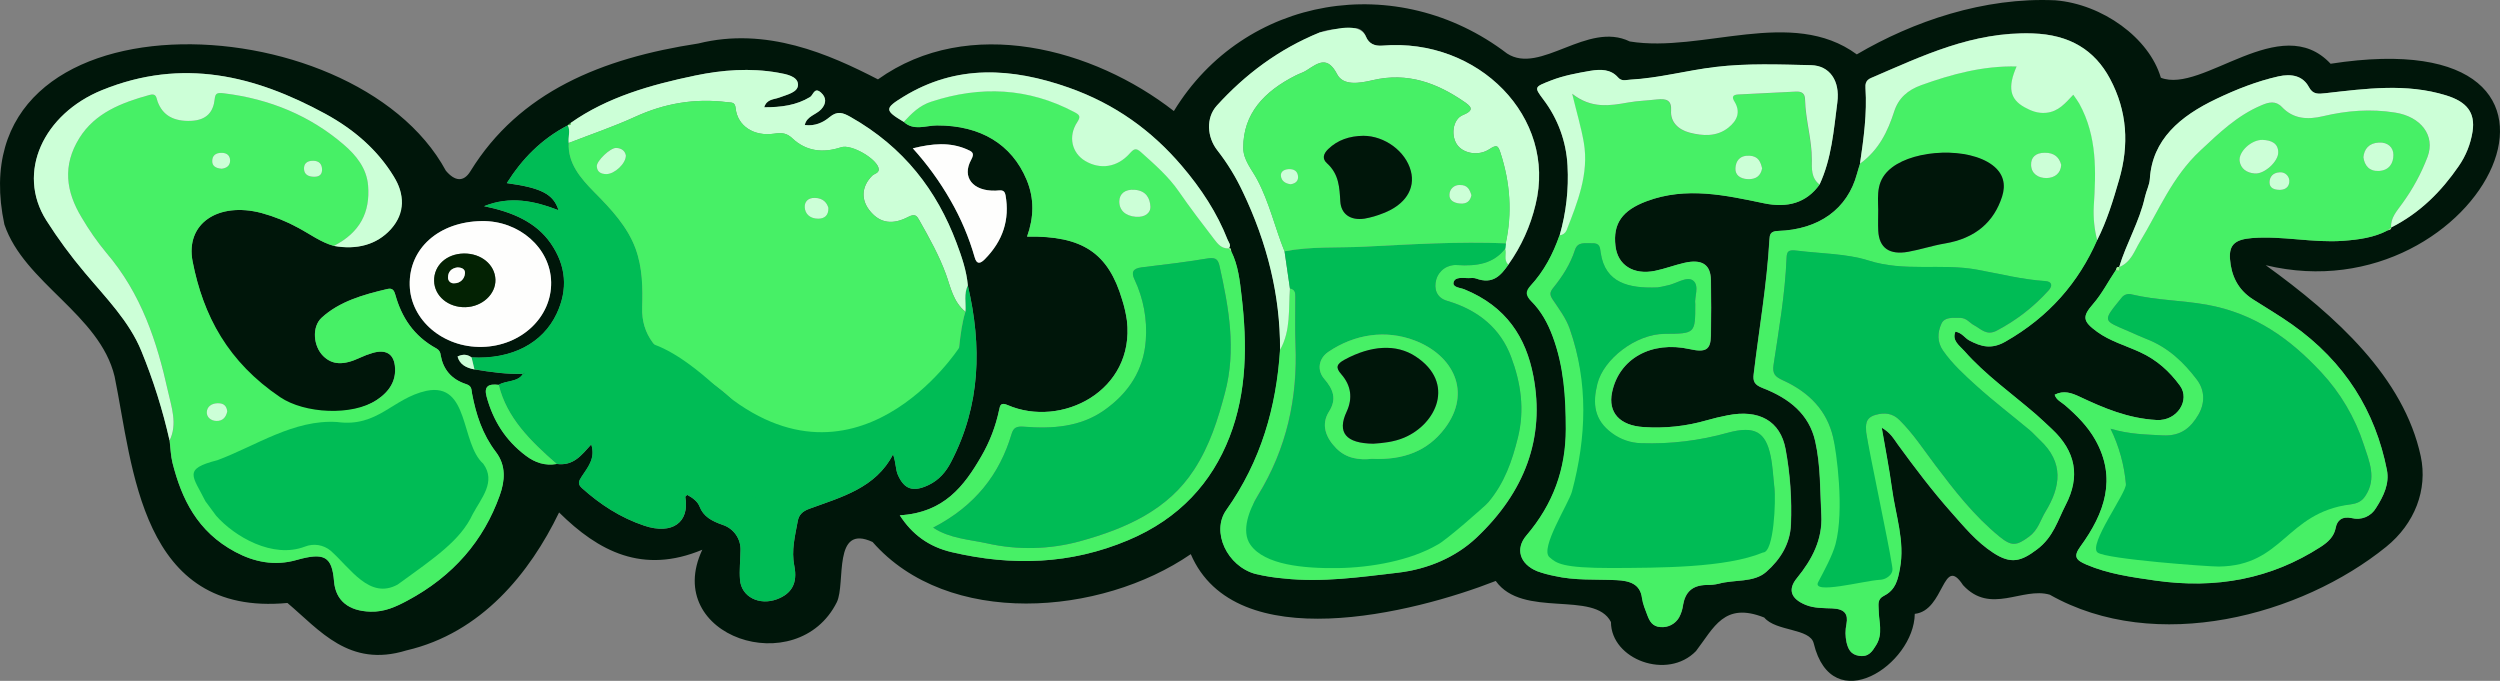 <svg width="246" height="67" viewBox="0 0 246 67" fill="none" xmlns="http://www.w3.org/2000/svg">
<rect x="0" y="0" width="246" height="67" fill="#808080" stroke="none"/>
<g clip-path="url(#clip0)">
<path d="M11.277 37.049C9.816 30.937 2.373 27.845 0.431 22.084C-4.526 -1.223 34.761 -0.018 43.875 16.801C44.751 17.835 45.613 17.952 46.287 16.853C51.103 9.032 59.213 5.733 68.709 4.28C75.415 2.609 81.581 5.328 86.391 7.811C95.339 1.42 107.63 4.781 115.509 10.928C122.453 -0.459 137.505 -2.969 148.298 5.268C151.57 7.395 156.203 2.041 160.371 4.081C167.496 5.242 176.311 0.649 182.709 5.352C188.257 2.095 195.235 -0.295 202.246 0.03C206.87 0.405 211.484 3.728 212.628 7.649C216.721 9.262 224.402 0.995 229.331 6.273C258.892 1.696 244.283 31.244 222.945 26.095C229.887 31.107 236.534 37.147 238.202 44.897C238.902 48.182 237.611 51.533 234.803 53.803C226.431 60.581 212.146 64.435 201.697 58.518C198.996 57.73 195.871 60.528 193.161 57.575C191.151 54.51 191.361 60.083 188.414 60.404C188.348 65.397 180.278 70.782 178.469 63.303C178.106 61.805 174.752 62.149 173.603 60.767C169.654 59.196 168.654 61.759 166.887 64.063C164.084 66.961 158.531 64.901 158.517 61.207C156.918 58.055 149.829 60.895 147.181 57.165C139.081 60.34 121.547 64.724 117.173 54.528C108.289 60.631 93.268 61.784 85.862 53.332C81.911 51.498 83.235 57.371 82.349 59.245C78.469 67.037 65.086 62.657 69.106 54.093C63.245 56.538 58.901 54.268 55.014 50.426C52.127 56.396 47.37 62.292 39.981 64.003C34.353 65.736 31.458 62.009 28.284 59.332C13.784 60.696 13.097 45.908 11.277 37.049ZM120.864 24.438L120.899 24.448C121.188 24.137 120.899 23.865 120.801 23.599C119.762 20.943 118.2 18.554 116.271 16.298C113.332 12.86 109.729 10.231 105.152 8.614C99.566 6.65 94.116 6.316 88.912 9.503C87.032 10.654 87.013 10.848 88.93 11.99C89.903 12.898 91.114 12.339 92.196 12.339C96.465 12.327 99.553 14.183 101.011 17.672C101.795 19.541 101.732 21.394 101.061 23.28C106.516 23.178 109.061 24.89 110.422 29.505C110.635 30.174 110.789 30.859 110.885 31.554C111.673 38.474 104.435 42.148 99.149 39.861C98.485 39.573 98.404 39.861 98.311 40.324C97.978 41.932 97.386 43.476 96.56 44.897C94.876 47.812 92.892 50.454 88.534 50.705C89.727 52.558 91.356 53.796 93.654 54.334C99.599 55.731 105.348 55.539 111.009 53.155C116.089 51.016 119.254 47.438 120.976 43.008C122.698 38.577 122.719 33.834 122.171 29.156C121.995 27.652 121.845 26.135 121.144 24.722C121.109 24.588 121.179 24.366 120.864 24.438ZM235.292 22.373V22.387C238.167 20.936 240.246 18.807 241.926 16.368C242.641 15.345 243.112 14.172 243.304 12.94C243.586 11.075 242.737 10.015 240.694 9.386C236.765 8.174 232.812 8.723 228.858 9.17C228.11 9.253 227.599 9.315 227.201 8.572C226.609 7.465 225.506 7.219 224.171 7.525C222.03 8.012 220.037 8.808 218.11 9.725C214.507 11.438 211.79 13.741 211.547 17.611C211.508 18.209 211.196 18.788 211.063 19.386C210.538 21.78 209.229 23.95 208.525 26.292L208.536 26.278C208.254 26.222 208.271 26.425 208.215 26.563C207.455 27.68 206.865 28.884 205.954 29.928C204.873 31.166 204.95 31.62 206.367 32.652C207.613 33.56 209.158 34 210.571 34.645C212.268 35.42 213.502 36.566 214.518 37.954C215.534 39.342 214.278 41.446 212.212 41.329C209.397 41.17 207.022 40.158 204.651 39.04C203.822 38.649 203.074 38.39 202.186 38.841C202.349 39.365 202.841 39.562 203.188 39.861C204.369 40.875 205.434 41.956 206.178 43.268C208.318 47.056 207.11 50.501 204.726 53.765C203.992 54.772 204.269 55.115 205.327 55.565C207.474 56.48 209.765 56.788 212.092 57.126C218.066 57.984 223.493 56.964 228.366 53.808C229.09 53.342 229.682 52.792 229.841 51.933C229.972 51.224 230.449 50.772 231.417 50.979C231.869 51.097 232.347 51.063 232.777 50.885C233.208 50.706 233.569 50.391 233.803 49.989C234.546 48.837 235.142 47.588 234.879 46.25C233.744 40.502 230.78 35.631 225.532 31.922C224.294 31.049 222.961 30.27 221.678 29.444C220.149 28.461 219.552 27.034 219.436 25.477C219.331 24.052 219.974 23.556 221.61 23.425C224.611 23.185 227.566 23.917 230.573 23.695C232.127 23.58 233.625 23.379 234.977 22.658C235.145 22.623 235.304 22.572 235.296 22.373H235.292ZM55.897 12.303L55.872 12.33C53.245 13.703 51.364 15.648 49.875 18.023C53.257 18.488 54.469 19.099 54.965 20.692C52.555 19.759 50.195 19.27 47.638 20.294C50.358 20.847 52.737 21.827 54.207 23.961C55.724 26.163 55.897 28.48 54.792 30.848C53.411 33.817 50.313 35.389 46.405 35.174C45.983 34.859 45.529 34.824 45.023 35.083C45.235 35.858 45.862 36.2 46.687 36.351C48.279 36.614 49.873 36.845 51.502 36.789L51.479 36.77C50.98 37.633 49.827 37.414 49.081 37.872C48.03 37.734 47.615 38.046 47.88 39.021C48.501 41.317 49.691 43.31 51.767 44.859C52.642 45.508 53.613 45.859 54.781 45.657C56.433 45.875 57.218 44.794 58.183 43.736C58.628 45.122 57.82 46.006 57.232 46.917C56.955 47.349 56.813 47.627 57.277 48.042C59.045 49.628 61.036 50.941 63.408 51.734C66.155 52.652 67.88 51.397 67.437 48.898C67.428 48.852 67.538 48.789 67.629 48.699C68.155 48.982 68.649 49.352 68.831 49.827C69.22 50.838 70.02 51.266 71.108 51.65C71.638 51.82 72.097 52.159 72.415 52.615C72.733 53.07 72.892 53.617 72.869 54.172C72.856 55.132 72.743 56.093 72.818 57.05C72.946 58.729 74.717 59.623 76.47 58.958C77.871 58.434 78.509 57.411 78.162 55.686C77.857 54.163 78.232 52.743 78.498 51.285C78.614 50.653 78.966 50.309 79.647 50.063C82.79 48.91 86.171 48.033 87.88 44.707C88.178 45.59 88.115 46.205 88.369 46.767C88.993 48.149 89.846 48.453 91.364 47.731C92.415 47.228 93.084 46.423 93.571 45.489C96.514 39.862 96.624 34.03 95.236 28.089C95.109 26.643 94.631 25.26 94.12 23.898C92.193 18.779 88.963 14.494 83.687 11.511C82.939 11.089 82.394 10.895 81.627 11.534C81.009 12.047 80.191 12.437 79.194 12.304C79.369 11.431 80.31 11.288 80.798 10.766C81.324 10.212 81.347 9.61 80.788 9.112C80.133 8.529 80.029 9.353 79.718 9.545C78.362 10.373 76.871 10.556 75.2 10.558C75.452 9.732 76.174 9.797 76.678 9.603C77.454 9.304 78.56 9.079 78.526 8.298C78.493 7.518 77.388 7.298 76.559 7.153C73.818 6.671 71.089 6.877 68.397 7.437C64.005 8.354 59.752 9.564 56.161 12.095L55.897 12.303ZM148.431 26.035C149.698 24.258 150.607 22.253 151.108 20.131C153.219 11.546 145.476 3.699 136.044 4.488C135.24 4.554 134.704 4.273 134.429 3.623C134.199 3.079 133.805 2.691 133.108 2.762C132.024 2.874 130.892 2.776 129.869 3.192C125.803 4.848 122.512 7.35 119.746 10.389C118.645 11.602 118.783 13.504 119.788 14.787C120.476 15.629 121.085 16.533 121.605 17.487C124.42 22.901 125.993 28.519 125.966 34.426C125.604 40.039 124.108 45.349 120.676 50.19C119.158 52.329 120.773 55.727 123.549 56.477C124.471 56.697 125.407 56.846 126.352 56.924C130.125 57.334 133.838 56.786 137.541 56.358C140.535 56.009 143.271 54.818 145.296 52.906C150.036 48.426 152.059 43.102 150.889 36.993C150.167 33.23 148.261 30.172 144.099 28.47C143.711 28.309 142.884 28.295 143.048 27.754C143.213 27.212 143.966 27.373 144.504 27.368C144.755 27.368 145.03 27.324 145.249 27.404C146.916 28.024 147.696 27.076 148.431 26.035ZM179.045 18.161C180.24 15.573 180.436 12.807 180.797 10.09C181.082 7.909 180.001 6.466 178.234 6.423C175.091 6.344 171.928 6.217 168.801 6.597C165.999 6.931 163.263 7.698 160.413 7.846C159.982 7.869 159.582 8.045 159.207 7.619C158.507 6.824 157.543 6.795 156.487 6.976C155.165 7.205 153.86 7.443 152.616 7.928C150.975 8.567 150.933 8.551 151.868 9.798C153.299 11.684 154.127 13.956 154.243 16.317C154.372 18.627 154.11 20.943 153.467 23.166C152.844 24.954 151.98 26.64 150.631 28.106C150.534 28.209 150.458 28.331 150.408 28.463C150.358 28.596 150.334 28.737 150.339 28.878C150.344 29.02 150.377 29.159 150.435 29.288C150.494 29.417 150.578 29.533 150.682 29.629C151.679 30.625 152.311 31.81 152.784 33.068C153.902 36.047 154.089 39.094 154.089 42.22C154.089 46.14 152.863 49.596 150.207 52.698C149.113 53.978 149.523 55.483 151.258 56.203C151.814 56.406 152.385 56.564 152.966 56.674C154.972 57.139 157.034 56.992 159.074 57.086C160.386 57.145 161.401 57.479 161.581 58.824C161.66 59.419 161.91 60.004 162.129 60.581C162.338 61.129 162.625 61.661 163.411 61.705C163.775 61.736 164.14 61.663 164.463 61.494C164.786 61.325 165.054 61.067 165.235 60.752C165.442 60.364 165.576 59.941 165.629 59.505C165.837 58.33 166.472 57.584 167.948 57.561C168.348 57.57 168.748 57.529 169.138 57.437C170.686 57.006 172.573 57.357 173.802 56.281C175.23 55.031 176.162 53.475 176.237 51.624C176.342 49.135 176.165 46.642 175.712 44.191C175.197 41.422 173.1 40.241 169.984 40.874C169.304 41.01 168.624 41.163 167.962 41.357C165.951 41.941 163.852 42.168 161.761 42.026C159.402 41.885 158.227 40.605 158.635 38.619C159.32 35.289 162.513 33.51 166.286 34.355C167.848 34.704 168.337 34.423 168.363 33.045C168.398 31.212 168.398 29.38 168.363 27.548C168.334 26.013 167.47 25.468 165.722 25.873C164.758 26.096 163.834 26.453 162.863 26.652C160.744 27.088 159.185 26.088 158.975 24.207C158.699 22.003 159.624 20.697 162.028 19.799C165.916 18.341 169.773 19.206 173.589 20.002C175.866 20.48 177.747 19.974 179.045 18.161ZM183.025 16.09C182.923 16.427 182.811 16.761 182.72 17.1C181.797 20.547 178.996 22.602 174.932 22.73C174.17 22.754 174.132 23.131 174.105 23.566C173.853 28.009 173.081 32.406 172.553 36.824C172.469 37.522 172.623 37.872 173.45 38.19C176.078 39.208 178.004 40.769 178.605 43.407C179.152 45.83 179.078 48.266 179.211 50.702C179.339 53.064 178.316 55.047 176.805 56.894C175.892 58.008 176.207 58.92 177.665 59.522C178.526 59.871 179.429 59.835 180.31 59.871C181.536 59.929 181.863 60.446 181.685 61.401C181.558 62.003 181.561 62.624 181.695 63.224C181.851 63.856 182.089 64.412 182.932 64.536C183.886 64.677 184.23 64.078 184.599 63.488C185.3 62.362 184.862 61.178 184.85 60.016C184.85 59.492 184.696 58.969 185.365 58.633C186.544 58.043 186.745 57.025 186.941 55.962C187.456 53.262 186.51 50.684 186.158 48.06C185.897 46.119 185.512 44.195 185.151 42.084C186.039 42.599 186.351 43.207 186.745 43.75C188.409 46.034 190.115 48.29 192.014 50.433C193.267 51.844 194.466 53.319 196.129 54.4C197.87 55.535 198.842 55.261 200.452 54.051C202.062 52.841 202.47 51.217 203.254 49.685C204.694 46.907 204.267 44.424 201.876 42.201C201.363 41.724 200.862 41.237 200.329 40.776C197.95 38.722 195.33 36.873 193.279 34.54C192.808 34.005 192.035 33.52 192.403 32.636C193.07 32.759 193.316 33.258 193.78 33.51C194.941 34.121 195.948 34.402 197.322 33.621C201.641 31.161 204.523 27.78 206.346 23.639C207.32 21.718 207.923 19.7 208.518 17.671C209.508 14.264 209.333 10.939 207.613 7.729C206.11 4.924 203.656 3.4 200.01 3.283C194.078 3.091 189.138 5.511 184.084 7.678C183.583 7.893 183.524 8.27 183.559 8.668C183.729 11.157 183.385 13.621 183.025 16.087V16.09ZM16.686 43.348C16.777 44.083 16.788 44.832 16.97 45.548C17.87 49.085 19.403 52.31 23.148 54.31C25.003 55.298 27.012 55.719 29.169 55.104C31.919 54.322 32.663 54.741 32.864 57.2C33.02 59.091 34.287 60.121 36.441 60.186C37.823 60.23 38.944 59.706 40.066 59.108C44.62 56.678 47.58 53.171 49.164 48.763C49.689 47.303 49.812 45.817 48.792 44.476C47.457 42.73 46.834 40.769 46.447 38.734C46.373 38.354 46.447 37.987 45.867 37.798C44.366 37.316 43.59 36.293 43.357 34.945C43.35 34.811 43.309 34.681 43.238 34.567C43.166 34.453 43.067 34.36 42.949 34.295C40.686 33.064 39.507 31.192 38.895 29.002C38.783 28.601 38.634 28.316 38.125 28.433C35.744 28.987 33.395 29.655 31.644 31.265C30.659 32.172 30.827 34.059 31.794 35.027C32.693 35.918 33.798 35.961 35.431 35.193C35.829 35.006 36.242 34.85 36.666 34.728C37.925 34.365 38.694 34.793 38.846 35.951C39.058 37.587 38.146 38.822 36.487 39.697C33.733 41.141 29.461 40.716 26.993 38.921C22.302 35.507 19.951 30.873 18.949 25.738C18.214 21.968 21.477 19.85 25.712 20.954C26.986 21.3 28.213 21.796 29.37 22.431C30.514 23.039 31.54 23.828 32.843 24.197C35.059 24.598 37.021 24.1 38.405 22.607C39.013 21.96 39.394 21.134 39.492 20.252C39.589 19.371 39.398 18.482 38.946 17.718C37.354 14.943 34.98 12.828 31.997 11.202C25.105 7.448 17.974 5.647 10.055 8.861C4.283 11.202 1.576 16.96 4.554 21.677C5.702 23.48 6.971 25.204 8.354 26.837C10.406 29.282 12.733 31.62 13.919 34.547C15.086 37.398 16.012 40.342 16.686 43.348ZM47.403 21.753C43.185 21.818 40.221 24.45 40.311 28.061C40.391 31.489 43.597 34.222 47.436 34.136C51.276 34.051 54.289 31.22 54.228 27.762C54.17 24.406 51.092 21.696 47.403 21.753ZM89.821 14.594C91.235 16.156 92.475 17.865 93.521 19.693C94.545 21.464 95.347 23.354 95.908 25.321C96.106 26.051 96.469 25.948 96.892 25.522C98.704 23.701 99.369 21.595 98.944 19.209C98.835 18.594 98.418 18.753 97.963 18.765C95.743 18.832 94.61 17.452 95.567 15.716C95.917 15.065 95.677 14.929 95.13 14.695C93.447 13.97 91.75 14.12 89.821 14.595V14.594Z" fill="#00160A"/>
<path d="M32.852 24.198C31.549 23.832 30.522 23.041 29.379 22.433C28.222 21.798 26.994 21.302 25.721 20.956C21.486 19.852 18.222 21.97 18.958 25.74C20.009 31.102 22.461 35.631 27.569 39.082C29.974 40.706 34.649 40.947 37.079 39.356C38.368 38.511 39.041 37.386 38.855 35.953C38.703 34.788 37.934 34.36 36.674 34.73C36.251 34.852 35.838 35.008 35.439 35.195C33.807 35.963 32.702 35.919 31.803 35.029C30.836 34.068 30.668 32.174 31.652 31.267C33.404 29.661 35.744 28.997 38.133 28.435C38.643 28.318 38.792 28.61 38.904 29.004C39.515 31.194 40.694 33.066 42.957 34.297C43.075 34.362 43.175 34.455 43.246 34.569C43.318 34.683 43.359 34.813 43.365 34.947C43.6 36.295 44.374 37.318 45.876 37.8C46.459 37.989 46.382 38.356 46.455 38.736C46.843 40.771 47.466 42.725 48.801 44.478C49.82 45.819 49.698 47.305 49.172 48.765C47.596 53.178 44.632 56.679 40.074 59.11C38.953 59.708 37.832 60.231 36.45 60.188C34.295 60.123 33.029 59.093 32.873 57.202C32.672 54.757 31.927 54.329 29.177 55.106C27.021 55.721 25.012 55.3 23.157 54.312C19.412 52.312 17.879 49.087 16.979 45.55C16.803 44.834 16.786 44.085 16.695 43.35C17.492 41.721 16.87 40.032 16.537 38.506C15.465 33.667 13.94 28.929 10.463 24.869C9.564 23.783 8.754 22.628 8.04 21.413C6.481 18.848 6.131 16.279 7.816 13.574C9.35 11.126 11.901 10.114 14.714 9.343C15.404 9.152 15.369 9.599 15.507 9.985C16.001 11.36 17.122 11.967 18.811 11.892C20.372 11.822 20.997 10.976 21.125 9.769C21.186 9.182 21.349 9.096 22.039 9.182C26.593 9.741 30.531 11.417 33.796 14.204C35.068 15.291 36.089 16.567 36.224 18.275C36.434 20.865 35.453 22.863 32.852 24.198ZM42.292 50.917H45.445C45.849 50.917 45.422 49.981 45.62 49.623C46.459 48.051 46.911 48.033 45.62 46.259C44.303 44.448 44.043 42.279 43.343 40.297C42.894 39.024 43.248 39.489 41.766 39.84C40.598 40.116 39.734 39.126 38.93 39.994C37.506 41.527 35.614 42.107 33.362 42.032C32.09 41.99 30.84 42.032 29.535 42.349C26.678 43.058 25.697 45.688 23.024 46.715C20.296 47.763 18.585 45.83 19.95 48.505C20.21 49.017 21.065 48.94 21.272 49.465C21.67 50.482 21.55 48.854 22.673 48.854C29.062 48.87 35.909 51.121 42.292 50.922V50.917ZM22.361 40.486C22.312 40.008 22.053 39.665 21.437 39.678C20.82 39.69 20.368 40.027 20.349 40.561C20.331 41.041 20.736 41.405 21.29 41.422C21.934 41.443 22.246 41.038 22.361 40.486ZM31.691 16.654C31.673 16.151 31.418 15.82 30.803 15.818C30.188 15.816 29.887 16.125 29.915 16.642C29.943 17.159 30.335 17.39 30.91 17.395C31.484 17.4 31.705 17.122 31.691 16.654ZM21.82 16.605C22.279 16.546 22.652 16.321 22.643 15.783C22.635 15.319 22.344 15.046 21.813 15.039C21.212 15.03 20.887 15.329 20.883 15.846C20.88 16.31 21.195 16.557 21.82 16.605Z" fill="#47F066"/>
<path d="M95.232 28.085C96.621 34.023 96.51 39.859 93.568 45.485C93.081 46.42 92.42 47.232 91.361 47.728C89.842 48.449 88.989 48.145 88.365 46.764C88.111 46.201 88.174 45.587 87.876 44.703C86.169 48.03 82.788 48.906 79.644 50.059C78.962 50.309 78.61 50.653 78.495 51.281C78.228 52.739 77.854 54.159 78.158 55.682C78.509 57.407 77.861 58.425 76.466 58.955C74.715 59.62 72.942 58.726 72.814 57.046C72.739 56.092 72.853 55.125 72.865 54.168C72.89 53.612 72.731 53.063 72.412 52.606C72.092 52.149 71.631 51.809 71.099 51.639C70.011 51.255 69.211 50.827 68.822 49.816C68.647 49.341 68.142 48.971 67.621 48.688C67.529 48.779 67.419 48.842 67.428 48.887C67.873 51.386 66.147 52.642 63.399 51.723C61.032 50.93 59.041 49.617 57.268 48.032C56.804 47.616 56.946 47.333 57.223 46.907C57.811 45.997 58.624 45.112 58.174 43.725C57.209 44.79 56.422 45.871 54.772 45.646C52.213 43.418 49.84 41.088 49.072 37.861C49.819 37.404 50.971 37.622 51.47 36.759C51.506 36.75 51.54 36.737 51.572 36.719C51.586 36.709 51.582 36.677 51.586 36.656L51.493 36.778C49.864 36.834 48.27 36.604 46.678 36.34C46.583 35.947 46.49 35.554 46.396 35.163C50.304 35.38 53.402 33.801 54.783 30.837C55.888 28.47 55.715 26.152 54.198 23.95C52.728 21.816 50.344 20.837 47.629 20.283C50.186 19.26 52.546 19.748 54.956 20.681C54.46 19.088 53.248 18.477 49.866 18.013C51.363 15.648 53.25 13.703 55.877 12.332C56.161 12.901 55.877 13.492 55.965 14.068C55.863 16.066 57.104 17.513 58.487 18.916C60.153 20.59 61.761 22.321 62.546 24.469C63.234 26.348 63.259 28.311 63.198 30.272C63.114 32.954 64.65 34.758 67.226 36.05C69.984 37.433 72.406 39.16 73.944 41.651C75.144 43.594 76.789 45.197 78.621 46.683C79.458 47.363 80.297 47.373 81.122 46.683C81.77 46.139 82.348 45.524 83.049 45.037C84.801 43.814 86.516 42.417 89.057 43.465C89.469 43.64 89.707 43.379 89.963 43.175C91.946 41.582 93.291 39.703 93.883 37.355C94.445 35.147 94.337 32.872 94.999 30.687C95.069 29.814 94.818 28.927 95.232 28.085Z" fill="#00BC55"/>
<path d="M234.966 22.658C233.614 23.379 232.116 23.58 230.562 23.695C227.557 23.917 224.607 23.186 221.599 23.425C219.963 23.556 219.322 24.052 219.426 25.477C219.541 27.034 220.138 28.461 221.668 29.444C222.953 30.27 224.295 31.046 225.521 31.922C230.776 35.631 233.733 40.502 234.868 46.251C235.131 47.588 234.535 48.837 233.793 49.989C233.558 50.392 233.198 50.706 232.767 50.885C232.336 51.063 231.858 51.097 231.407 50.98C230.435 50.772 229.958 51.224 229.83 51.933C229.671 52.792 229.079 53.342 228.355 53.809C223.482 56.961 218.056 57.98 212.081 57.127C209.755 56.791 207.464 56.48 205.316 55.565C204.265 55.115 203.981 54.773 204.715 53.765C207.099 50.501 208.308 47.056 206.167 43.268C205.423 41.95 204.358 40.876 203.177 39.861C202.827 39.562 202.338 39.37 202.175 38.841C203.051 38.391 203.811 38.649 204.64 39.04C207.012 40.158 209.387 41.171 212.202 41.33C214.267 41.445 215.516 39.335 214.507 37.954C213.498 36.573 212.258 35.42 210.56 34.645C209.149 34 207.604 33.56 206.356 32.652C204.939 31.62 204.862 31.166 205.943 29.928C206.854 28.88 207.444 27.68 208.204 26.563C208.674 26.778 208.504 26.446 208.525 26.278L208.515 26.292C209.711 25.788 210.003 24.721 210.553 23.807C212.415 20.746 213.727 17.407 216.509 14.817C218.318 13.137 220.077 11.398 222.519 10.363C223.242 10.055 223.92 9.896 224.537 10.537C225.639 11.695 227.012 11.816 228.602 11.433C230.925 10.876 233.271 10.687 235.69 11.084C238.21 11.487 239.65 13.333 238.867 15.435C238.246 17.067 237.411 18.609 236.383 20.021C235.868 20.744 235.203 21.445 235.28 22.391V22.377L234.966 22.658ZM207.675 42.185C208.512 43.892 209.026 45.739 209.191 47.632C209.273 48.463 208.238 49.345 209.227 50.077C210.103 50.726 211.154 50.126 212.123 50.113C218.501 50.037 224.898 50.489 231.254 49.635C231.985 49.537 232.396 49.34 232.761 48.788C233.894 47.073 233.123 45.374 232.603 43.766C231.742 41.1 230.303 38.656 228.389 36.606C225.421 33.422 221.948 30.843 217.136 29.98C214.7 29.547 212.191 29.547 209.779 28.973C209.594 28.914 209.395 28.915 209.211 28.976C209.026 29.037 208.866 29.154 208.753 29.312C206.843 31.666 206.917 31.503 209.434 32.588C210.017 32.839 210.587 33.111 211.186 33.344C213.375 34.191 214.906 35.687 216.176 37.36C216.982 38.425 216.977 39.718 216.301 40.842C215.6 42.016 214.659 42.938 212.806 42.84C211.172 42.751 209.546 42.742 207.675 42.185ZM224.178 14.997C224.178 14.094 223.5 13.787 222.626 13.775C221.534 13.749 220.256 14.941 220.38 15.86C220.482 16.599 221.062 17.025 221.888 17.082C222.845 17.135 224.19 15.874 224.178 14.997ZM232.559 15.469C232.675 16.31 233.146 16.866 234.094 16.815C235.122 16.756 235.509 16.029 235.511 15.243C235.511 14.499 234.963 13.981 234.089 14.021C233.104 14.077 232.635 14.669 232.559 15.469ZM224.372 18.685C224.998 18.668 225.301 18.28 225.262 17.755C225.252 17.637 225.219 17.521 225.163 17.417C225.107 17.312 225.031 17.22 224.938 17.145C224.846 17.071 224.739 17.016 224.624 16.984C224.51 16.953 224.39 16.944 224.272 16.96C223.659 17 223.305 17.388 223.314 17.94C223.323 18.491 223.731 18.675 224.372 18.685Z" fill="#47F066"/>
<path d="M206.362 23.634C204.539 27.774 201.657 31.155 197.337 33.615C195.964 34.396 194.957 34.115 193.796 33.504C193.331 33.259 193.095 32.76 192.419 32.631C192.047 33.514 192.82 34 193.295 34.534C195.346 36.867 197.966 38.717 200.345 40.77C200.871 41.231 201.379 41.718 201.892 42.195C204.283 44.418 204.71 46.91 203.27 49.68C202.48 51.204 202.058 52.834 200.468 54.045C198.877 55.257 197.886 55.535 196.145 54.395C194.486 53.314 193.282 51.838 192.03 50.427C190.131 48.288 188.425 46.028 186.761 43.744C186.367 43.201 186.06 42.593 185.167 42.078C185.528 44.189 185.913 46.114 186.174 48.054C186.525 50.673 187.472 53.256 186.957 55.956C186.754 57.019 186.553 58.037 185.381 58.628C184.712 58.963 184.855 59.489 184.866 60.011C184.878 61.172 185.319 62.356 184.615 63.482C184.246 64.074 183.902 64.673 182.948 64.53C182.105 64.406 181.867 63.851 181.711 63.219C181.577 62.619 181.574 61.997 181.701 61.396C181.876 60.44 181.545 59.923 180.325 59.866C179.45 59.824 178.542 59.866 177.68 59.517C176.223 58.914 175.908 58.002 176.82 56.888C178.332 55.041 179.355 53.059 179.227 50.696C179.094 48.26 179.168 45.824 178.621 43.402C178.026 40.763 176.088 39.202 173.466 38.184C172.639 37.862 172.485 37.524 172.569 36.818C173.095 32.4 173.869 28.003 174.121 23.56C174.147 23.126 174.186 22.748 174.948 22.724C179.012 22.596 181.813 20.541 182.736 17.094C182.827 16.755 182.939 16.422 183.04 16.084C184.904 14.747 185.782 12.887 186.402 10.956C186.826 9.637 187.737 8.841 189.087 8.355C192.083 7.278 195.15 6.45 198.448 6.524C197.556 8.575 197.775 9.738 199.235 10.54C199.872 10.889 200.546 11.162 201.349 11.085C202.599 10.964 203.249 10.119 204.029 9.307C204.272 9.667 204.467 9.917 204.616 10.18C206.394 13.411 206.262 16.869 206.043 20.309C205.98 21.427 206.088 22.548 206.362 23.634ZM183.631 42.527C183.601 41.87 183.494 41.146 184.515 40.843C185.46 40.562 186.248 40.669 186.938 41.367C188.288 42.717 189.296 44.268 190.415 45.752C192.307 48.26 194.227 50.748 196.756 52.816C197.954 53.794 198.443 53.717 199.671 52.806C200.58 52.132 200.769 51.185 201.275 50.361C202.78 47.897 203.113 45.522 200.716 43.299C200.375 42.983 200.081 42.626 199.721 42.328C197.989 40.885 196.185 39.508 194.523 38.008C193.316 36.919 192.1 35.811 191.194 34.504C190.615 33.671 190.639 32.727 191.037 31.86C191.352 31.174 192.175 31.29 192.878 31.288C193.517 31.288 193.79 31.77 194.244 32.009C194.913 32.358 195.47 33.067 196.472 32.547C198.393 31.543 200.119 30.207 201.569 28.6C202.021 28.11 201.904 27.71 201.252 27.666C198.956 27.512 196.754 26.947 194.524 26.54C191.021 25.9 187.42 26.779 183.864 25.642C181.732 24.963 179.19 24.966 176.833 24.673C175.957 24.563 175.824 24.737 175.797 25.413C175.654 28.923 175.049 32.398 174.524 35.873C174.384 36.794 174.655 37.072 175.454 37.436C178.068 38.631 179.77 40.444 180.376 43.025C180.807 44.869 181.532 46.692 181.541 48.569C181.541 49.826 181.949 50.324 183.915 50.141C185.491 49.998 184.649 49.128 184.554 48.496C184.254 46.515 183.943 44.544 183.631 42.527ZM184.818 20.635C184.818 21.334 184.789 22.032 184.818 22.731C184.908 24.399 185.901 25.111 187.765 24.781C188.98 24.564 190.154 24.168 191.373 23.964C194.389 23.456 196.202 21.842 197.003 19.34C197.367 18.201 197.178 17.099 196.045 16.25C193.682 14.478 188.513 14.698 186.172 16.483C184.594 17.686 184.789 19.132 184.818 20.635ZM202.822 16.223C202.647 15.494 202.144 15.023 201.209 15.031C200.314 15.031 199.828 15.475 199.86 16.254C199.895 17.096 200.56 17.541 201.408 17.52C202.17 17.501 202.782 17.059 202.822 16.223Z" fill="#47F066"/>
<path d="M179.045 18.162C177.747 19.978 175.873 20.484 173.58 20.006C169.766 19.209 165.909 18.345 162.019 19.803C159.622 20.701 158.705 22.002 158.953 24.205C159.164 26.079 160.723 27.08 162.842 26.65C163.812 26.451 164.737 26.095 165.701 25.871C167.452 25.466 168.312 26.011 168.342 27.546C168.377 29.377 168.377 31.21 168.342 33.043C168.316 34.421 167.827 34.702 166.265 34.353C162.492 33.508 159.298 35.287 158.614 38.617C158.205 40.603 159.381 41.883 161.74 42.025C163.831 42.166 165.93 41.94 167.941 41.356C168.603 41.162 169.283 41.007 169.962 40.872C173.079 40.249 175.175 41.429 175.69 44.19C176.144 46.64 176.321 49.133 176.216 51.622C176.141 53.473 175.209 55.029 173.781 56.279C172.555 57.355 170.665 57.004 169.116 57.436C168.727 57.527 168.327 57.569 167.927 57.56C166.45 57.577 165.816 58.328 165.608 59.503C165.554 59.939 165.421 60.362 165.214 60.75C165.033 61.066 164.765 61.323 164.442 61.492C164.119 61.661 163.754 61.734 163.39 61.703C162.604 61.66 162.317 61.127 162.108 60.579C161.889 60.003 161.639 59.418 161.56 58.822C161.385 57.477 160.365 57.144 159.053 57.085C157.013 56.99 154.951 57.137 152.945 56.672C152.364 56.562 151.793 56.405 151.237 56.201C149.508 55.481 149.099 53.976 150.186 52.696C152.84 49.588 154.068 46.132 154.068 42.218C154.068 39.093 153.881 36.045 152.763 33.066C152.292 31.809 151.659 30.621 150.661 29.628C150.136 29.104 150.071 28.686 150.572 28.147C151.942 26.671 152.816 24.97 153.446 23.165C153.59 23.152 153.728 23.102 153.846 23.019C153.964 22.936 154.058 22.824 154.119 22.693C155.215 19.899 156.342 17.089 155.828 14.063C155.578 12.586 155.138 11.131 154.679 9.233C156.585 10.727 158.384 10.413 160.208 10.09C161.131 9.926 162.085 9.905 163.01 9.791C164.005 9.669 164.476 9.91 164.412 10.897C164.338 11.98 165.093 12.757 166.221 13.054C167.522 13.403 168.896 13.481 170.038 12.579C170.947 11.856 171.264 11.007 170.649 10.003C170.418 9.624 170.388 9.332 171.02 9.304C172.909 9.212 174.797 9.13 176.684 9.021C177.332 8.985 177.584 9.254 177.594 9.79C177.636 11.791 178.276 13.738 178.265 15.753C178.285 16.56 178.199 17.498 179.045 18.162ZM166.815 29.937C166.701 29.271 167.258 28.129 166.594 27.618C165.965 27.13 164.888 27.967 163.967 28.114C163.678 28.188 163.386 28.246 163.091 28.288C160.258 28.4 157.937 27.852 157.501 24.883C157.426 24.368 157.436 23.903 156.636 23.943C155.976 23.977 155.235 23.741 154.958 24.619C154.525 25.969 153.747 27.197 152.821 28.339C152.485 28.755 152.471 29.013 152.775 29.479C153.399 30.412 154.094 31.322 154.459 32.38C156.267 37.53 156.463 43.107 155.019 48.371C154.706 49.548 154.963 49.888 156.336 49.867C157.175 49.855 158.011 49.637 158.848 49.631C163.53 49.605 168.214 49.631 172.896 49.607C173.993 49.607 174.725 49.19 174.599 48.088C174.473 46.986 174.438 45.919 174.215 44.857C173.725 42.507 172.664 41.871 170.012 42.587C167.237 43.367 164.358 43.715 161.477 43.617C160.449 43.591 159.454 43.249 158.628 42.638C156.808 41.317 156.701 39.653 157.172 37.779C157.783 35.322 160.977 32.874 163.776 32.858C166.813 32.83 166.813 32.83 166.815 29.933V29.937ZM173.392 16.567C173.236 15.951 173.042 15.362 172.143 15.325C171.168 15.285 170.805 15.849 170.766 16.557C170.73 17.217 171.22 17.604 171.977 17.632C172.809 17.666 173.264 17.288 173.392 16.564V16.567Z" fill="#47F066"/>
<path d="M121.153 24.722C121.854 26.134 122.004 27.652 122.179 29.156C122.728 33.834 122.717 38.552 120.985 43.007C119.252 47.462 116.101 51.016 111.018 53.155C105.357 55.539 99.608 55.724 93.663 54.334C91.364 53.796 89.735 52.558 88.543 50.705C92.901 50.453 94.885 47.811 96.569 44.897C97.395 43.476 97.986 41.931 98.32 40.323C98.413 39.866 98.495 39.572 99.157 39.86C104.442 42.148 111.68 38.474 110.894 31.553C110.796 30.861 110.639 30.178 110.426 29.512C109.065 24.896 106.52 23.185 101.065 23.286C101.736 21.4 101.799 19.547 101.014 17.679C99.55 14.186 96.469 12.334 92.2 12.346C91.117 12.346 89.907 12.912 88.933 11.996C89.681 11.169 90.485 10.371 91.643 9.99C96.511 8.392 101.212 8.628 105.716 11.01C106.25 11.293 106.376 11.443 106.017 11.988C105.076 13.409 105.474 15.058 106.803 15.83C108.278 16.703 109.944 16.455 111.16 15.098C111.566 14.642 111.769 14.497 112.27 14.948C113.63 16.17 115.001 17.363 116.017 18.844C117.119 20.452 118.314 22.012 119.508 23.567C119.829 23.985 120.183 24.46 120.909 24.441L120.874 24.43C120.962 24.533 121.057 24.622 121.153 24.722ZM91.822 51.919C93.419 52.984 95.383 53.078 97.124 53.466C100.144 54.146 103.286 54.076 106.273 53.261C110.894 51.99 114.957 50.139 117.499 46.222C119.056 43.821 119.836 41.294 120.538 38.662C121.668 34.426 120.925 30.305 120.002 26.157C119.827 25.389 119.496 25.316 118.673 25.459C116.571 25.808 114.458 26.051 112.344 26.309C111.431 26.421 111.324 26.833 111.631 27.488C112.518 29.359 112.903 31.427 112.749 33.49C112.545 36.342 111.128 38.657 108.587 40.419C106.288 42.015 103.552 42.218 100.762 41.991C99.995 41.93 99.711 42.101 99.536 42.724C98.369 46.626 95.99 49.769 91.822 51.919ZM111.776 21.336C112.652 21.395 113.239 20.971 113.199 20.304C113.153 19.528 112.794 18.756 111.638 18.674C110.692 18.606 110.154 19.076 110.14 19.797C110.121 20.67 110.713 21.247 111.776 21.336Z" fill="#47F066"/>
<path d="M148.431 26.035C147.696 27.083 146.916 28.024 145.233 27.402C145.017 27.322 144.739 27.364 144.488 27.366C143.95 27.366 143.196 27.219 143.033 27.752C142.87 28.284 143.693 28.307 144.084 28.468C148.244 30.17 150.151 33.228 150.873 36.991C152.043 43.103 150.02 48.424 145.28 52.903C143.255 54.816 140.519 56.008 137.525 56.356C133.822 56.784 130.109 57.332 126.336 56.922C125.392 56.844 124.455 56.695 123.533 56.475C120.757 55.732 119.142 52.334 120.661 50.188C124.092 45.347 125.588 40.037 125.951 34.424C127.03 32.503 126.769 30.408 126.921 28.373C127.446 28.473 127.446 28.826 127.446 29.187C127.446 30.759 127.403 32.33 127.466 33.902C127.674 39.132 126.62 44.111 123.754 48.76C122.92 50.113 123.153 50.389 124.98 50.389C128.308 50.389 131.636 50.408 134.965 50.364C138.293 50.321 141.654 50.19 145 50.148C145.714 50.148 146.077 49.849 146.447 49.409C148.049 47.504 148.796 45.319 149.358 43.042C150.034 40.314 149.652 37.667 148.676 35.086C147.65 32.367 145.537 30.523 142.371 29.59C141.33 29.283 141.078 28.389 141.32 27.511C141.443 27.068 141.717 26.683 142.095 26.422C142.473 26.16 142.931 26.039 143.39 26.079C145.329 26.206 146.97 25.939 148.119 24.442C148.316 24.971 147.93 25.565 148.431 26.035Z" fill="#47F066"/>
<path d="M126.928 28.381C126.775 30.419 127.036 32.507 125.957 34.431C125.98 29.041 124.675 23.887 122.312 18.923C121.622 17.454 120.771 16.065 119.776 14.782C118.772 13.497 118.637 11.6 119.737 10.389C122.496 7.35 125.794 4.848 129.86 3.192C131.218 2.909 133.791 2.094 134.414 3.623C134.689 4.273 135.225 4.554 136.029 4.488C145.471 3.698 153.213 11.546 151.094 20.131C150.592 22.253 149.683 24.258 148.417 26.035C147.916 25.566 148.301 24.963 148.104 24.45C148.121 24.275 148.14 24.113 148.158 23.943C148.811 20.938 148.599 17.981 147.65 15.037C147.406 14.281 147.268 14.218 146.538 14.688C145.525 15.35 144.105 15.123 143.46 14.339C142.735 13.466 142.906 11.735 143.961 11.312C145.203 10.815 144.676 10.42 144.059 9.996C141.416 8.181 138.52 7.074 135.078 7.886C133.745 8.202 132.164 8.448 131.575 7.303C130.626 5.476 129.722 6.169 128.567 6.92C128.25 7.125 127.856 7.238 127.516 7.413C124.363 8.998 122.34 11.194 122.335 14.527C122.335 15.739 123.172 16.654 123.712 17.671C124.915 19.941 125.448 22.386 126.392 24.715C126.572 25.941 126.75 27.163 126.928 28.381Z" fill="#CCFFD7"/>
<path d="M32.852 24.198C35.453 22.862 36.427 20.864 36.222 18.275C36.087 16.567 35.066 15.29 33.794 14.204C30.529 11.41 26.593 9.74 22.037 9.182C21.347 9.096 21.184 9.182 21.123 9.768C20.995 10.975 20.37 11.822 18.809 11.892C17.12 11.967 16.006 11.368 15.505 9.985C15.367 9.604 15.402 9.152 14.714 9.342C11.911 10.114 9.352 11.125 7.817 13.573C6.131 16.279 6.481 18.847 8.04 21.413C8.751 22.626 9.558 23.781 10.454 24.867C13.931 28.927 15.456 33.665 16.528 38.504C16.868 40.035 17.483 41.718 16.686 43.348C16.009 40.342 15.081 37.398 13.911 34.547C12.724 31.62 10.399 29.29 8.346 26.837C6.967 25.204 5.7 23.48 4.554 21.676C1.576 16.961 4.29 11.199 10.061 8.86C17.98 5.647 25.111 7.448 32.013 11.195C34.858 12.748 37.161 14.759 38.75 17.365C39.829 19.137 39.899 20.95 38.482 22.534C37.094 24.084 35.105 24.607 32.852 24.198Z" fill="#CCFFD7"/>
<path d="M55.96 14.068C55.876 13.492 56.156 12.902 55.872 12.332L55.897 12.303C56.111 12.352 56.181 12.266 56.158 12.093C59.749 9.563 64.002 8.353 68.393 7.436C71.085 6.875 73.814 6.669 76.556 7.151C77.384 7.296 78.483 7.5 78.523 8.297C78.563 9.093 77.451 9.303 76.675 9.601C76.17 9.795 75.449 9.73 75.197 10.556C76.868 10.556 78.35 10.371 79.714 9.544C80.026 9.351 80.129 8.527 80.784 9.11C81.343 9.608 81.31 10.211 80.795 10.764C80.306 11.288 79.36 11.438 79.19 12.303C80.187 12.435 81.005 12.05 81.627 11.526C82.394 10.886 82.939 11.08 83.687 11.503C88.963 14.486 92.2 18.771 94.12 23.889C94.631 25.25 95.109 26.633 95.235 28.08C94.822 28.922 95.073 29.809 94.999 30.675C93.773 29.666 93.549 28.241 93.072 26.949C92.398 25.115 91.443 23.402 90.474 21.687C90.241 21.275 90.084 20.977 89.38 21.338C87.829 22.148 86.636 21.937 85.701 20.865C84.692 19.717 84.745 18.381 85.819 17.297C86.034 17.081 86.488 17.04 86.474 16.654C86.43 15.717 83.794 14.145 82.76 14.494C80.942 15.097 79.302 14.866 77.976 13.621C77.423 13.097 76.945 13.038 76.167 13.157C74.189 13.447 72.566 12.399 72.389 10.652C72.322 10.011 71.995 10.108 71.564 10.053C68.355 9.65 65.373 10.176 62.495 11.494C60.383 12.463 58.142 13.22 55.96 14.068Z" fill="#CCFFD7"/>
<path d="M206.362 23.634C206.083 22.551 205.97 21.433 206.027 20.316C206.246 16.885 206.377 13.427 204.6 10.196C204.451 9.929 204.249 9.672 204.013 9.323C203.233 10.135 202.583 10.98 201.333 11.101C200.53 11.178 199.856 10.909 199.218 10.556C197.759 9.748 197.54 8.585 198.432 6.54C195.134 6.466 192.066 7.294 189.071 8.371C187.721 8.857 186.81 9.653 186.386 10.972C185.766 12.903 184.888 14.763 183.024 16.101C183.385 13.636 183.725 11.171 183.566 8.677C183.539 8.279 183.599 7.902 184.091 7.687C189.145 5.52 194.076 3.099 200.017 3.292C203.662 3.409 206.116 4.933 207.619 7.738C209.34 10.947 209.515 14.272 208.525 17.679C207.945 19.694 207.336 21.713 206.362 23.634Z" fill="#CCFFD7"/>
<path d="M179.045 18.161C178.199 17.501 178.285 16.563 178.288 15.744C178.299 13.729 177.66 11.782 177.618 9.781C177.607 9.245 177.355 8.976 176.707 9.012C174.82 9.114 172.932 9.203 171.044 9.295C170.411 9.327 170.441 9.618 170.672 9.994C171.289 11 170.97 11.847 170.061 12.57C168.919 13.472 167.546 13.387 166.244 13.045C165.116 12.748 164.361 11.971 164.435 10.888C164.501 9.901 164.03 9.666 163.033 9.783C162.1 9.896 161.145 9.917 160.231 10.081C158.407 10.404 156.608 10.719 154.702 9.224C155.161 11.122 155.601 12.577 155.851 14.054C156.365 17.08 155.238 19.888 154.142 22.684C154.081 22.815 153.987 22.927 153.869 23.01C153.751 23.093 153.613 23.143 153.469 23.156C154.112 20.932 154.374 18.617 154.245 16.307C154.128 13.945 153.3 11.673 151.868 9.788C150.933 8.541 150.975 8.565 152.616 7.917C153.862 7.432 155.165 7.195 156.487 6.966C157.538 6.791 158.514 6.814 159.208 7.608C159.582 8.034 159.982 7.858 160.413 7.835C163.254 7.683 165.987 6.92 168.796 6.587C171.925 6.213 175.086 6.341 178.229 6.412C179.996 6.456 181.077 7.898 180.792 10.079C180.436 12.804 180.245 15.57 179.045 18.161Z" fill="#CCFFD7"/>
<path d="M235.287 22.387C235.21 21.441 235.875 20.74 236.39 20.017C237.418 18.605 238.253 17.063 238.874 15.432C239.657 13.336 238.217 11.483 235.697 11.08C233.278 10.69 230.932 10.879 228.609 11.429C227.019 11.812 225.646 11.691 224.544 10.533C223.929 9.885 223.249 10.044 222.526 10.359C220.084 11.394 218.322 13.133 216.516 14.813C213.729 17.403 212.417 20.751 210.56 23.803C210.01 24.71 209.718 25.784 208.521 26.288C209.222 23.947 210.536 21.776 211.06 19.382C211.189 18.785 211.505 18.205 211.543 17.608C211.787 13.734 214.503 11.434 218.106 9.721C220.033 8.804 222.027 8.008 224.167 7.521C225.502 7.219 226.605 7.465 227.198 8.569C227.595 9.311 228.107 9.25 228.855 9.166C232.808 8.719 236.762 8.171 240.69 9.382C242.733 10.011 243.582 11.071 243.3 12.936C243.11 14.168 242.639 15.341 241.925 16.364C240.24 18.807 238.161 20.936 235.287 22.387Z" fill="#CCFFD7"/>
<path d="M47.403 21.753C51.092 21.696 54.169 24.406 54.234 27.762C54.296 31.22 51.279 34.049 47.443 34.136C43.607 34.224 40.398 31.489 40.318 28.061C40.226 24.448 43.185 21.818 47.403 21.753ZM42.717 27.642C42.749 29.126 44.097 30.261 45.788 30.226C47.44 30.191 48.794 28.952 48.75 27.513C48.704 26.042 47.349 24.921 45.641 24.947C43.933 24.974 42.686 26.124 42.717 27.642Z" fill="#FEFEFD"/>
<path d="M120.903 24.448C120.183 24.469 119.829 23.994 119.501 23.575C118.307 22.019 117.112 20.46 116.01 18.86C114.994 17.379 113.623 16.183 112.263 14.964C111.762 14.514 111.563 14.658 111.153 15.114C109.937 16.471 108.271 16.71 106.797 15.846C105.467 15.065 105.069 13.417 106.01 12.004C106.36 11.459 106.243 11.306 105.709 11.026C101.205 8.644 96.504 8.407 91.636 10.006C90.485 10.371 89.685 11.176 88.933 11.997C87.017 10.855 87.036 10.661 88.916 9.51C94.129 6.323 99.569 6.657 105.155 8.621C109.732 10.232 113.335 12.86 116.275 16.305C118.202 18.561 119.766 20.95 120.804 23.606C120.908 23.865 121.192 24.137 120.903 24.448Z" fill="#CCFFD7"/>
<path d="M89.821 14.595C91.748 14.12 93.447 13.963 95.13 14.689C95.677 14.923 95.925 15.06 95.566 15.711C94.61 17.447 95.741 18.826 97.962 18.76C98.413 18.748 98.838 18.585 98.943 19.204C99.369 21.589 98.703 23.695 96.892 25.516C96.468 25.942 96.106 26.04 95.908 25.316C95.346 23.351 94.544 21.463 93.52 19.694C92.475 17.867 91.234 16.157 89.821 14.595Z" fill="#FEFEFD"/>
<path d="M49.081 37.872C49.848 41.099 52.222 43.428 54.781 45.657C53.613 45.859 52.635 45.508 51.766 44.858C49.691 43.309 48.501 41.317 47.88 39.021C47.615 38.05 48.025 37.734 49.081 37.872Z" fill="#47F066"/>
<path d="M46.405 35.173C46.499 35.565 46.592 35.958 46.687 36.35C45.862 36.2 45.235 35.858 45.023 35.083C45.543 34.828 45.983 34.859 46.405 35.173Z" fill="#CCFFD7"/>
<path d="M208.527 26.275C208.506 26.449 208.676 26.774 208.207 26.559C208.271 26.421 208.245 26.219 208.527 26.275Z" fill="#99FA96"/>
<path d="M56.158 12.093C56.181 12.268 56.11 12.352 55.897 12.303L56.158 12.093Z" fill="#39CD3D"/>
<path d="M121.153 24.722C121.056 24.628 120.962 24.533 120.867 24.437C121.179 24.366 121.109 24.587 121.153 24.722Z" fill="#99FA96"/>
<path d="M234.966 22.658L235.296 22.373C235.304 22.573 235.145 22.623 234.966 22.658Z" fill="#99FA96"/>
<path d="M22.361 40.486C22.244 41.037 21.934 41.443 21.289 41.422C20.736 41.404 20.331 41.041 20.349 40.561C20.368 40.023 20.799 39.688 21.436 39.677C22.074 39.666 22.312 40.007 22.361 40.486Z" fill="#CCFFD7"/>
<path d="M31.691 16.654C31.705 17.122 31.48 17.4 30.91 17.395C30.338 17.39 29.944 17.169 29.915 16.642C29.885 16.115 30.197 15.816 30.803 15.818C31.409 15.82 31.673 16.151 31.691 16.654Z" fill="#CCFFD7"/>
<path d="M21.82 16.605C21.186 16.556 20.879 16.31 20.883 15.846C20.883 15.322 21.212 15.03 21.813 15.039C22.338 15.039 22.634 15.318 22.643 15.783C22.652 16.32 22.279 16.546 21.82 16.605Z" fill="#CCFFD7"/>
<path d="M55.96 14.068C58.142 13.219 60.383 12.463 62.495 11.495C65.373 10.177 68.355 9.651 71.564 10.055C71.995 10.109 72.322 10.013 72.389 10.654C72.564 12.389 74.189 13.448 76.167 13.149C76.945 13.03 77.423 13.091 77.976 13.614C79.302 14.864 80.942 15.095 82.76 14.487C83.794 14.137 86.43 15.709 86.463 16.661C86.477 17.047 86.023 17.087 85.808 17.303C84.734 18.388 84.682 19.724 85.691 20.871C86.633 21.943 87.826 22.155 89.369 21.344C90.07 20.976 90.231 21.275 90.464 21.694C91.433 23.409 92.391 25.122 93.062 26.955C93.538 28.247 93.762 29.672 94.988 30.682C94.326 32.865 94.435 35.14 93.873 37.347C93.275 39.696 91.935 41.575 89.952 43.168C89.697 43.372 89.458 43.627 89.047 43.458C86.505 42.41 84.788 43.807 83.039 45.029C82.338 45.517 81.762 46.131 81.112 46.676C80.287 47.375 79.448 47.362 78.61 46.676C76.778 45.19 75.133 43.587 73.933 41.643C72.396 39.153 69.973 37.426 67.216 36.043C64.641 34.751 63.105 32.947 63.187 30.265C63.248 28.307 63.224 26.341 62.536 24.462C61.751 22.314 60.143 20.583 58.477 18.908C57.104 17.513 55.864 16.065 55.96 14.068ZM61.586 15.29C61.513 14.876 61.199 14.571 60.635 14.546C60.071 14.522 58.708 15.824 58.726 16.345C58.743 16.865 59.076 17.125 59.673 17.122C60.472 17.125 61.577 16.104 61.586 15.299V15.29ZM81.513 20.436C81.366 19.956 81.01 19.479 80.173 19.464C79.472 19.451 79.164 19.874 79.187 20.379C79.218 21.061 79.721 21.516 80.523 21.51C81.114 21.516 81.546 21.213 81.513 20.445V20.436Z" fill="#47F066"/>
<path d="M51.498 36.789L51.591 36.666C51.591 36.688 51.591 36.719 51.577 36.729C51.545 36.747 51.511 36.76 51.476 36.77L51.498 36.789Z" fill="#032203"/>
<path d="M207.676 42.185C209.546 42.742 211.179 42.751 212.804 42.842C214.658 42.945 215.595 42.018 216.299 40.844C216.975 39.719 216.98 38.427 216.175 37.362C214.905 35.684 213.372 34.187 211.184 33.346C210.592 33.117 210.023 32.841 209.432 32.589C206.915 31.505 206.842 31.667 208.751 29.313C208.864 29.156 209.025 29.038 209.209 28.978C209.393 28.917 209.592 28.916 209.777 28.974C212.184 29.549 214.693 29.549 217.134 29.982C221.946 30.84 225.42 33.424 228.387 36.608C230.301 38.657 231.74 41.102 232.601 43.767C233.127 45.376 233.892 47.075 232.759 48.79C232.395 49.342 231.983 49.539 231.253 49.637C224.896 50.491 224.7 55.67 218.322 55.749C217.357 55.761 207.287 55.024 206.411 54.374C205.421 53.644 209.271 48.468 209.189 47.637C209.025 45.742 208.512 43.894 207.676 42.185Z" fill="#00BC55"/>
<path d="M224.178 14.997C224.19 15.87 222.845 17.134 221.889 17.072C221.062 17.016 220.487 16.59 220.38 15.849C220.256 14.931 221.535 13.738 222.626 13.764C223.5 13.796 224.178 14.094 224.178 14.997Z" fill="#CCFFD7"/>
<path d="M232.56 15.469C232.635 14.672 233.104 14.072 234.089 14.028C234.965 13.984 235.515 14.503 235.511 15.25C235.511 16.033 235.122 16.759 234.094 16.822C233.145 16.869 232.675 16.31 232.56 15.469Z" fill="#CCFFD7"/>
<path d="M224.372 18.685C223.731 18.685 223.321 18.484 223.321 17.939C223.321 17.394 223.672 17 224.279 16.959C224.397 16.944 224.517 16.952 224.632 16.984C224.746 17.016 224.853 17.07 224.946 17.145C225.038 17.219 225.115 17.311 225.17 17.416C225.226 17.521 225.26 17.636 225.269 17.754C225.301 18.274 224.998 18.662 224.372 18.685Z" fill="#CCFFD7"/>
<path d="M183.631 42.527C183.942 44.544 185.831 53.394 186.128 55.368C186.197 55.827 186.332 56.139 186.036 56.529C185.905 56.687 185.743 56.815 185.559 56.905C185.375 56.995 185.174 57.046 184.969 57.053C183.361 57.151 178.227 58.548 178.912 57.271C179.469 56.223 180.313 54.673 180.613 53.551C181.509 50.197 180.704 44.42 180.374 43.013C179.768 40.43 178.066 38.617 175.452 37.425C174.653 37.059 174.382 36.782 174.522 35.862C175.048 32.386 175.652 28.911 175.795 25.401C175.822 24.726 175.955 24.551 176.831 24.661C179.188 24.954 181.735 24.951 183.862 25.63C187.418 26.767 191.012 25.889 194.522 26.528C196.752 26.934 198.954 27.5 201.25 27.654C201.902 27.698 202.019 28.098 201.567 28.588C200.117 30.195 198.391 31.531 196.47 32.535C195.465 33.059 194.911 32.352 194.242 31.997C193.788 31.758 193.515 31.276 192.876 31.276C192.175 31.276 191.35 31.162 191.035 31.849C190.637 32.722 190.613 33.66 191.192 34.492C192.1 35.799 193.315 36.908 194.521 37.995C196.183 39.496 197.987 40.873 199.719 42.316C200.07 42.614 200.373 42.971 200.714 43.287C203.111 45.51 202.778 47.885 201.273 50.349C200.767 51.178 200.572 52.125 199.669 52.794C198.442 53.705 197.952 53.782 196.754 52.804C194.225 50.736 192.305 48.248 190.413 45.74C189.294 44.256 188.286 42.705 186.936 41.355C186.246 40.657 185.458 40.557 184.513 40.831C183.494 41.146 183.601 41.871 183.631 42.527Z" fill="#00BC55"/>
<path d="M184.818 20.636C184.788 19.132 184.594 17.686 186.177 16.476C188.514 14.691 193.687 14.471 196.05 16.244C197.181 17.092 197.372 18.194 197.008 19.333C196.207 21.835 194.394 23.449 191.378 23.957C190.152 24.161 188.985 24.558 187.77 24.774C185.906 25.104 184.913 24.392 184.823 22.724C184.788 22.029 184.818 21.332 184.818 20.636Z" fill="#00160A"/>
<path d="M202.822 16.223C202.782 17.059 202.17 17.501 201.408 17.52C200.569 17.541 199.895 17.096 199.86 16.254C199.828 15.475 200.314 15.031 201.209 15.031C202.14 15.018 202.641 15.494 202.822 16.223Z" fill="#CCFFD7"/>
<path d="M166.815 29.933C166.815 32.83 166.815 32.83 163.789 32.849C160.987 32.865 157.797 35.313 157.186 37.77C156.718 39.644 156.821 41.309 158.641 42.629C159.468 43.24 160.463 43.582 161.491 43.608C164.372 43.706 167.251 43.358 170.025 42.578C172.676 41.864 173.737 42.499 174.229 44.848C174.452 45.91 174.487 47.001 174.613 48.079C174.739 49.156 174.581 54.365 173.483 54.365C169.805 55.894 163.276 55.867 158.594 55.894C153.689 55.894 153.164 55.434 152.463 54.823C151.493 53.976 154.369 49.537 154.683 48.362C156.117 42.988 156.291 37.659 154.472 32.371C154.108 31.313 153.413 30.403 152.789 29.47C152.477 29.004 152.498 28.746 152.835 28.33C153.761 27.188 154.539 25.96 154.972 24.61C155.254 23.737 155.989 23.968 156.65 23.935C157.45 23.894 157.44 24.359 157.515 24.874C157.951 27.843 160.272 28.391 163.105 28.279C163.399 28.237 163.692 28.179 163.98 28.105C164.893 27.965 165.97 27.122 166.608 27.609C167.258 28.126 166.701 29.268 166.815 29.933Z" fill="#00BC55"/>
<path d="M173.392 16.563C173.264 17.279 172.809 17.665 171.977 17.628C171.22 17.593 170.73 17.213 170.767 16.552C170.805 15.854 171.168 15.281 172.143 15.321C173.044 15.367 173.238 15.947 173.392 16.563Z" fill="#CCFFD7"/>
<path d="M91.821 51.919C95.99 49.769 98.369 46.626 99.532 42.721C99.718 42.097 99.995 41.926 100.758 41.987C103.549 42.211 106.285 42.008 108.583 40.416C111.124 38.654 112.542 36.338 112.745 33.486C112.899 31.423 112.514 29.355 111.627 27.485C111.321 26.833 111.428 26.418 112.34 26.306C114.454 26.047 116.574 25.806 118.669 25.455C119.492 25.317 119.827 25.391 119.998 26.154C120.921 30.301 121.664 34.422 120.534 38.659C119.834 41.291 119.052 43.818 117.495 46.219C114.954 50.136 110.89 51.981 106.269 53.258C103.282 54.073 100.14 54.144 97.12 53.464C95.382 53.087 93.419 52.984 91.821 51.919Z" fill="#00BC55"/>
<path d="M111.776 21.336C110.713 21.247 110.121 20.671 110.14 19.797C110.154 19.076 110.692 18.606 111.638 18.674C112.794 18.757 113.153 19.529 113.198 20.304C113.239 20.971 112.65 21.395 111.776 21.336Z" fill="#CCFFD7"/>
<path d="M126.928 28.381C126.749 27.162 126.574 25.943 126.402 24.724C128.998 24.232 131.657 24.403 134.285 24.272C138.906 24.041 143.542 23.748 148.184 23.944C148.167 24.118 148.147 24.28 148.13 24.45C146.984 25.947 145.343 26.214 143.4 26.086C142.942 26.046 142.484 26.168 142.106 26.429C141.727 26.691 141.453 27.076 141.33 27.518C141.086 28.391 141.339 29.291 142.381 29.598C145.55 30.53 147.662 32.375 148.687 35.093C149.663 37.675 150.044 40.322 149.368 43.05C148.806 45.32 148.06 47.511 146.457 49.417C146.087 49.857 142.136 53.299 141.435 53.608C138.808 55.136 134.971 55.857 131.626 55.901C128.28 55.944 124.444 55.595 123.043 53.608C122.088 52.254 122.941 50.124 123.775 48.77C126.641 44.122 127.695 39.143 127.487 33.913C127.424 32.341 127.469 30.77 127.467 29.198C127.457 28.833 127.452 28.48 126.928 28.381ZM134.985 45.145C138.11 45.294 140.484 44.37 142.157 42.166C144.893 38.563 142.966 34.935 139.209 33.503C136.366 32.418 133.313 32.872 130.725 34.613C129.748 35.272 129.571 36.421 130.31 37.28C131.176 38.286 131.58 39.245 130.778 40.497C129.976 41.749 130.414 43.027 131.479 44.099C132.489 45.131 133.742 45.278 134.991 45.149L134.985 45.145Z" fill="#00BC55"/>
<path d="M148.172 23.943C143.53 23.749 138.888 24.041 134.273 24.271C131.654 24.402 128.993 24.231 126.39 24.724C125.444 22.389 124.912 19.939 123.708 17.677C123.169 16.661 122.328 15.746 122.332 14.534C122.332 11.2 124.369 9.005 127.513 7.42C127.863 7.245 128.252 7.132 128.564 6.927C129.718 6.176 130.622 5.483 131.572 7.31C132.165 8.455 133.747 8.209 135.075 7.893C138.517 7.081 141.412 8.188 144.056 10.002C144.672 10.427 145.199 10.822 143.957 11.319C142.906 11.742 142.731 13.465 143.456 14.345C144.101 15.13 145.522 15.357 146.534 14.695C147.265 14.218 147.41 14.281 147.646 15.044C148.613 17.986 148.825 20.938 148.172 23.943ZM134.148 13.364C132.787 13.385 131.626 13.769 130.689 14.677C130.205 15.149 130.091 15.629 130.573 16.062C131.764 17.134 131.808 18.476 131.889 19.827C131.964 21.06 132.875 21.722 134.276 21.511C134.908 21.398 135.525 21.219 136.119 20.976C138.273 20.148 139.286 18.577 138.829 16.831C138.322 14.885 136.259 13.357 134.148 13.364ZM144.788 19.209C144.627 18.685 144.422 18.196 143.653 18.205C143.523 18.197 143.393 18.215 143.27 18.258C143.147 18.301 143.034 18.368 142.938 18.456C142.842 18.543 142.765 18.649 142.711 18.767C142.657 18.885 142.628 19.013 142.624 19.143C142.582 19.694 143.059 19.979 143.675 20.03C144.353 20.082 144.676 19.75 144.788 19.209ZM127.007 18.142C127.56 18.048 127.784 17.738 127.72 17.295C127.655 16.851 127.294 16.616 126.777 16.654C126.332 16.687 126.001 16.906 126.042 17.319C126.091 17.801 126.469 18.063 127.007 18.133V18.142Z" fill="#47F066"/>
<path d="M42.717 27.642C42.686 26.124 43.935 24.973 45.641 24.947C47.347 24.921 48.705 26.042 48.75 27.512C48.794 28.951 47.44 30.191 45.788 30.226C44.098 30.261 42.749 29.126 42.717 27.642ZM44.995 26.315C44.38 26.404 44.085 26.769 44.08 27.296C44.076 27.378 44.09 27.46 44.121 27.535C44.152 27.611 44.199 27.679 44.26 27.735C44.321 27.79 44.393 27.831 44.471 27.855C44.55 27.879 44.633 27.886 44.714 27.874C44.972 27.875 45.221 27.779 45.411 27.606C45.602 27.433 45.72 27.194 45.742 26.938C45.807 26.524 45.501 26.316 45 26.315H44.995Z" fill="#032203"/>
<path d="M61.586 15.299C61.586 16.104 60.472 17.126 59.673 17.131C59.081 17.131 58.747 16.879 58.726 16.354C58.705 15.828 60.064 14.529 60.635 14.555C61.206 14.581 61.512 14.885 61.586 15.299Z" fill="#CCFFD7"/>
<path d="M81.513 20.445C81.546 21.213 81.114 21.516 80.523 21.519C79.721 21.519 79.218 21.07 79.187 20.387C79.164 19.883 79.478 19.46 80.173 19.472C81.01 19.488 81.366 19.965 81.513 20.445Z" fill="#CCFFD7"/>
<path d="M134.991 45.148C133.742 45.278 132.49 45.131 131.476 44.101C130.425 43.028 129.983 41.75 130.775 40.498C131.567 39.246 131.173 38.287 130.307 37.281C129.568 36.422 129.745 35.273 130.722 34.615C133.31 32.868 136.363 32.42 139.206 33.504C142.963 34.936 144.89 38.568 142.154 42.167C140.483 44.373 138.116 45.297 134.991 45.148ZM135.137 43.659C136.067 43.603 137.179 43.484 138.167 43.063C141.334 41.731 143.247 37.678 139.297 35.081C137.393 33.831 134.9 33.984 132.304 35.394C131.502 35.83 131.406 36.174 131.97 36.815C132.959 37.941 133.115 39.197 132.504 40.516C131.561 42.546 132.409 43.631 135.137 43.657V43.659Z" fill="#47F066"/>
<path d="M134.148 13.364C136.25 13.364 138.322 14.885 138.828 16.831C139.286 18.577 138.273 20.149 136.119 20.976C135.525 21.22 134.907 21.399 134.276 21.511C132.875 21.722 131.964 21.06 131.888 19.827C131.808 18.476 131.764 17.134 130.573 16.062C130.091 15.629 130.205 15.149 130.688 14.678C131.626 13.769 132.787 13.385 134.148 13.364Z" fill="#00160A"/>
<path d="M144.788 19.209C144.676 19.759 144.354 20.082 143.677 20.03C143.059 19.979 142.583 19.695 142.626 19.143C142.63 19.013 142.659 18.886 142.713 18.767C142.767 18.649 142.844 18.543 142.94 18.456C143.036 18.368 143.149 18.301 143.272 18.258C143.395 18.215 143.525 18.197 143.655 18.205C144.422 18.188 144.627 18.685 144.788 19.209Z" fill="#CCFFD7"/>
<path d="M127.007 18.133C126.469 18.063 126.09 17.801 126.041 17.311C126.001 16.897 126.332 16.679 126.777 16.645C127.303 16.607 127.653 16.829 127.72 17.286C127.786 17.744 127.56 18.039 127.007 18.133Z" fill="#CCFFD7"/>
<path d="M45 26.314C45.501 26.314 45.807 26.524 45.748 26.938C45.725 27.194 45.607 27.432 45.417 27.606C45.226 27.779 44.978 27.875 44.72 27.874C44.638 27.886 44.555 27.879 44.477 27.855C44.398 27.831 44.326 27.79 44.265 27.735C44.205 27.679 44.157 27.611 44.126 27.535C44.095 27.459 44.081 27.378 44.086 27.296C44.091 26.768 44.385 26.404 45 26.314Z" fill="#FEFEFD"/>
<path d="M135.136 43.657C132.409 43.629 131.561 42.545 132.509 40.514C133.12 39.195 132.964 37.94 131.975 36.813C131.411 36.172 131.507 35.828 132.309 35.392C134.905 33.983 137.398 33.82 139.302 35.079C143.25 37.676 141.339 41.729 138.172 43.062C137.179 43.483 136.066 43.603 135.136 43.657Z" fill="#00160A"/>
<path d="M21.27 50.752C23.066 52.787 26.83 55.008 30.009 53.785C30.427 53.62 30.881 53.57 31.325 53.64C31.768 53.711 32.184 53.899 32.53 54.185C34.488 55.918 36.364 59.037 39.128 57.521C42.807 54.858 45.317 53.171 46.515 50.592C47.354 49.02 48.843 47.405 47.552 45.63C45.294 43.608 46.217 37.589 41.957 38.457C38.629 39.188 37.184 42.075 33.174 41.526C28.913 41.251 25.164 43.88 21.386 45.285C17.958 46.158 18.972 46.825 20.212 49.322" fill="#00BC55"/>
<path d="M94.374 34.227C94.374 34.227 84.028 50.199 70.25 37.835C56.471 25.471 58.183 43.723 58.183 43.723L75.475 49.352L83.396 47.192L87.877 44.705L89.753 44.281L94.524 39.663L95.358 34.038L94.374 34.227Z" fill="#00BC55"/>
</g>
<defs>
<clipPath id="clip0">
<rect width="246" height="67" fill="white"/>
</clipPath>
</defs>
</svg>
